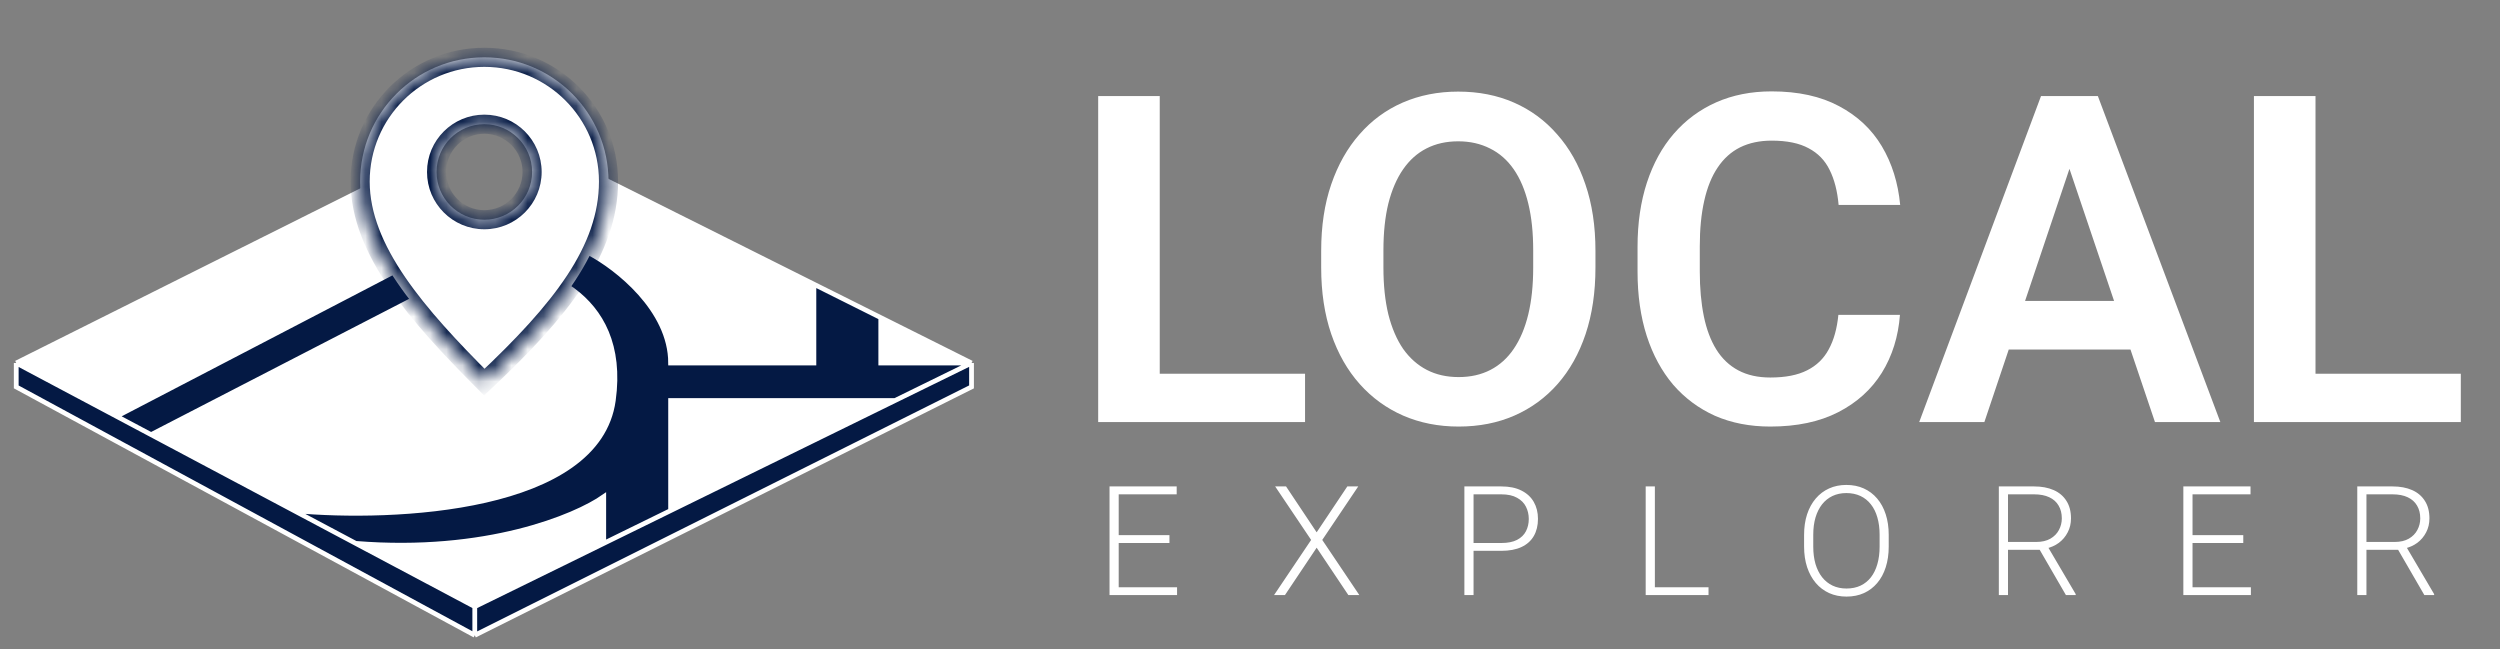 <svg width="154" height="40" viewBox="0 0 154 40" fill="none" xmlns="http://www.w3.org/2000/svg">
<rect x="0" y="0" width="154" height="40" fill="#808080" stroke="none"/>
<path d="M41.31 22.362C41.31 19.066 37.975 16.477 36.308 15.594L26.892 15.384L7.179 25.644L9.308 26.775L29.835 16.183C32.875 16.183 38.72 17.88 37.779 24.67C36.837 31.46 24.274 32.02 18.111 31.452L21.913 33.472C29.934 34.121 35.44 31.828 37.19 30.6V33.472L41.31 31.452V24.67H55.139L59.846 22.362H54.256V19.566L50.136 17.507V22.362H41.31Z" fill="#041944"/>
<path d="M18.111 31.452C24.274 32.02 36.837 31.46 37.779 24.67C38.72 17.88 32.875 16.183 29.835 16.183L9.308 26.775L18.111 31.452Z" fill="white"/>
<path d="M29.246 37.367L37.19 33.472V30.6C35.44 31.828 29.934 34.121 21.913 33.472L29.246 37.367Z" fill="white"/>
<path d="M55.139 24.67H41.31V31.452L55.139 24.67Z" fill="white"/>
<path d="M1 22.362L7.179 25.644L26.892 15.384L36.308 15.594C37.975 16.477 41.31 19.066 41.31 22.362H50.136V17.507L37.19 11.034L31.012 14.712L26.892 13.24L23.656 11.034L1 22.362Z" fill="white"/>
<path d="M59.846 22.362L54.256 19.566V22.362H59.846Z" fill="white"/>
<path d="M59.846 22.362L55.139 24.67L41.31 31.452L37.19 33.472L29.246 37.367V39.133L59.846 23.833V22.362Z" fill="#041944"/>
<path d="M7.179 25.644L1 22.362V23.833L29.246 39.133V37.367L21.913 33.472L18.111 31.452L9.308 26.775L7.179 25.644Z" fill="#041944"/>
<path d="M1 22.362L7.179 25.644M1 22.362V23.833L29.246 39.133M1 22.362L23.656 11.034L26.892 13.24L31.012 14.712L37.19 11.034L50.136 17.507M59.846 22.362L54.256 19.566M59.846 22.362H54.256V19.566M59.846 22.362L55.139 24.67M59.846 22.362V23.833L29.246 39.133M29.246 37.367L37.19 33.472M29.246 37.367L21.913 33.472M29.246 37.367V39.133M7.179 25.644L9.308 26.775M7.179 25.644L26.892 15.384L36.308 15.594C37.975 16.477 41.31 19.066 41.31 22.362H50.136V17.507M50.136 17.507L54.256 19.566M55.139 24.67H41.31V31.452M55.139 24.67L41.31 31.452M41.31 31.452L37.19 33.472M37.19 33.472V30.6C35.44 31.828 29.934 34.121 21.913 33.472M21.913 33.472L18.111 31.452M18.111 31.452C24.274 32.02 36.837 31.46 37.779 24.67C38.72 17.88 32.875 16.183 29.835 16.183L9.308 26.775M18.111 31.452L9.308 26.775" stroke="white" stroke-width="0.294"/>
<mask id="path-3-inside-1_82_10" fill="white">
<path fill-rule="evenodd" clip-rule="evenodd" d="M29.835 23.538C34.542 19.125 37.485 15.406 37.485 11.181C37.485 6.956 34.059 3.531 29.835 3.531C25.61 3.531 22.185 6.956 22.185 11.181C22.185 15.406 25.715 19.419 29.835 23.538ZM29.835 13.535C31.46 13.535 32.777 12.217 32.777 10.592C32.777 8.967 31.46 7.65 29.835 7.65C28.21 7.65 26.892 8.967 26.892 10.592C26.892 12.217 28.21 13.535 29.835 13.535Z"/>
</mask>
<path fill-rule="evenodd" clip-rule="evenodd" d="M29.835 23.538C34.542 19.125 37.485 15.406 37.485 11.181C37.485 6.956 34.059 3.531 29.835 3.531C25.61 3.531 22.185 6.956 22.185 11.181C22.185 15.406 25.715 19.419 29.835 23.538ZM29.835 13.535C31.46 13.535 32.777 12.217 32.777 10.592C32.777 8.967 31.46 7.65 29.835 7.65C28.21 7.65 26.892 8.967 26.892 10.592C26.892 12.217 28.21 13.535 29.835 13.535Z" fill="white"/>
<path d="M29.835 23.538L29.419 23.955L29.821 24.358L30.237 23.968L29.835 23.538ZM36.896 11.181C36.896 15.125 34.151 18.686 29.432 23.109L30.237 23.968C34.934 19.564 38.073 15.687 38.073 11.181H36.896ZM29.835 4.119C33.734 4.119 36.896 7.281 36.896 11.181H38.073C38.073 6.631 34.385 2.942 29.835 2.942V4.119ZM22.773 11.181C22.773 7.281 25.935 4.119 29.835 4.119V2.942C25.285 2.942 21.596 6.631 21.596 11.181H22.773ZM30.251 23.122C28.193 21.065 26.315 19.065 24.951 17.067C23.587 15.07 22.773 13.127 22.773 11.181H21.596C21.596 13.46 22.548 15.636 23.979 17.731C25.41 19.826 27.357 21.893 29.419 23.955L30.251 23.122ZM32.189 10.592C32.189 11.892 31.135 12.946 29.835 12.946V14.123C31.785 14.123 33.365 12.542 33.365 10.592H32.189ZM29.835 8.239C31.135 8.239 32.189 9.292 32.189 10.592H33.365C33.365 8.642 31.785 7.062 29.835 7.062V8.239ZM27.481 10.592C27.481 9.292 28.535 8.239 29.835 8.239V7.062C27.885 7.062 26.304 8.642 26.304 10.592H27.481ZM29.835 12.946C28.535 12.946 27.481 11.892 27.481 10.592H26.304C26.304 12.542 27.885 14.123 29.835 14.123V12.946Z" fill="#041944" mask="url(#path-3-inside-1_82_10)"/>
<path d="M72.507 36.175V36.658H68.742V36.175H72.507ZM68.912 29.964V36.658H68.347V29.964H68.912ZM72.038 32.966V33.449H68.742V32.966H72.038ZM72.484 29.964V30.451H68.742V29.964H72.484ZM79.221 29.964L81.106 32.791L82.995 29.964H83.667L81.451 33.26L83.736 36.658H83.06L81.106 33.738L79.152 36.658H78.481L80.766 33.26L78.55 29.964H79.221ZM92.481 33.931H90.573V33.449H92.481C92.88 33.449 93.203 33.384 93.451 33.256C93.703 33.124 93.885 32.946 93.999 32.722C94.115 32.499 94.173 32.247 94.173 31.968C94.173 31.696 94.115 31.444 93.999 31.214C93.885 30.985 93.703 30.801 93.451 30.663C93.203 30.522 92.88 30.451 92.481 30.451H90.771V36.658H90.206V29.964H92.481C92.972 29.964 93.384 30.048 93.718 30.217C94.055 30.385 94.31 30.62 94.481 30.92C94.653 31.221 94.739 31.567 94.739 31.959C94.739 32.37 94.653 32.724 94.481 33.021C94.31 33.315 94.057 33.541 93.723 33.697C93.389 33.853 92.975 33.931 92.481 33.931ZM105.245 36.175V36.658H101.774V36.175H105.245ZM101.94 29.964V36.658H101.374V29.964H101.94ZM116.345 32.952V33.669C116.345 34.138 116.284 34.563 116.161 34.943C116.042 35.32 115.867 35.643 115.637 35.913C115.41 36.183 115.137 36.389 114.819 36.534C114.5 36.678 114.141 36.75 113.743 36.75C113.354 36.75 112.998 36.678 112.676 36.534C112.358 36.389 112.083 36.183 111.853 35.913C111.624 35.643 111.446 35.32 111.32 34.943C111.194 34.563 111.132 34.138 111.132 33.669V32.952C111.132 32.483 111.193 32.06 111.316 31.683C111.441 31.303 111.619 30.978 111.849 30.709C112.079 30.439 112.353 30.232 112.672 30.088C112.99 29.944 113.344 29.872 113.734 29.872C114.132 29.872 114.491 29.944 114.809 30.088C115.128 30.232 115.403 30.439 115.632 30.709C115.862 30.978 116.039 31.303 116.161 31.683C116.284 32.06 116.345 32.483 116.345 32.952ZM115.784 33.669V32.943C115.784 32.548 115.738 32.192 115.646 31.877C115.557 31.561 115.424 31.291 115.246 31.067C115.072 30.844 114.857 30.672 114.603 30.552C114.348 30.433 114.059 30.373 113.734 30.373C113.418 30.373 113.135 30.433 112.883 30.552C112.632 30.672 112.417 30.844 112.24 31.067C112.065 31.291 111.93 31.561 111.835 31.877C111.743 32.192 111.697 32.548 111.697 32.943V33.669C111.697 34.068 111.743 34.426 111.835 34.745C111.93 35.061 112.066 35.332 112.244 35.559C112.422 35.783 112.636 35.954 112.888 36.074C113.142 36.193 113.427 36.253 113.743 36.253C114.071 36.253 114.36 36.193 114.612 36.074C114.863 35.954 115.076 35.783 115.251 35.559C115.426 35.332 115.557 35.061 115.646 34.745C115.738 34.426 115.784 34.068 115.784 33.669ZM123.128 29.964H125.302C125.765 29.964 126.167 30.039 126.507 30.189C126.847 30.339 127.109 30.562 127.293 30.856C127.48 31.147 127.573 31.506 127.573 31.932C127.573 32.247 127.506 32.534 127.371 32.791C127.239 33.049 127.057 33.265 126.824 33.44C126.591 33.611 126.321 33.729 126.015 33.794L125.817 33.867H123.496L123.486 33.384H125.431C125.78 33.384 126.072 33.317 126.305 33.182C126.537 33.047 126.712 32.87 126.829 32.649C126.948 32.425 127.008 32.186 127.008 31.932C127.008 31.628 126.942 31.366 126.81 31.145C126.682 30.922 126.49 30.75 126.236 30.631C125.981 30.511 125.67 30.451 125.302 30.451H123.693V36.658H123.128V29.964ZM127.261 36.658L125.528 33.665L126.134 33.66L127.863 36.598V36.658H127.261ZM138.655 36.175V36.658H134.889V36.175H138.655ZM135.06 29.964V36.658H134.494V29.964H135.06ZM138.186 32.966V33.449H134.889V32.966H138.186ZM138.632 29.964V30.451H134.889V29.964H138.632ZM145.208 29.964H147.382C147.845 29.964 148.246 30.039 148.587 30.189C148.927 30.339 149.189 30.562 149.373 30.856C149.56 31.147 149.653 31.506 149.653 31.932C149.653 32.247 149.586 32.534 149.451 32.791C149.319 33.049 149.137 33.265 148.904 33.44C148.671 33.611 148.401 33.729 148.095 33.794L147.897 33.867H145.575L145.566 33.384H147.511C147.86 33.384 148.151 33.317 148.384 33.182C148.617 33.047 148.792 32.87 148.908 32.649C149.028 32.425 149.088 32.186 149.088 31.932C149.088 31.628 149.022 31.366 148.89 31.145C148.761 30.922 148.57 30.75 148.315 30.631C148.061 30.511 147.75 30.451 147.382 30.451H145.773V36.658H145.208V29.964ZM149.341 36.658L147.607 33.665L148.214 33.66L149.943 36.598V36.658H149.341Z" fill="white"/>
<path d="M80.391 23.021V26H70.296V23.021H80.391ZM71.44 5.919V26H67.648V5.919H71.44ZM98.28 15.449V16.483C98.28 18.001 98.078 19.366 97.673 20.58C97.268 21.784 96.694 22.809 95.949 23.655C95.204 24.501 94.317 25.149 93.287 25.6C92.257 26.051 91.112 26.276 89.853 26.276C88.612 26.276 87.471 26.051 86.432 25.6C85.403 25.149 84.511 24.501 83.757 23.655C83.003 22.809 82.419 21.784 82.005 20.58C81.591 19.366 81.385 18.001 81.385 16.483V15.449C81.385 13.923 81.591 12.557 82.005 11.353C82.419 10.148 82.998 9.123 83.743 8.277C84.488 7.422 85.375 6.769 86.405 6.319C87.444 5.868 88.584 5.643 89.825 5.643C91.085 5.643 92.23 5.868 93.259 6.319C94.289 6.769 95.177 7.422 95.921 8.277C96.675 9.123 97.254 10.148 97.659 11.353C98.073 12.557 98.28 13.923 98.28 15.449ZM94.445 16.483V15.421C94.445 14.327 94.344 13.367 94.142 12.539C93.94 11.702 93.641 10.999 93.246 10.429C92.85 9.859 92.363 9.431 91.784 9.146C91.204 8.852 90.552 8.705 89.825 8.705C89.09 8.705 88.437 8.852 87.867 9.146C87.306 9.431 86.828 9.859 86.432 10.429C86.037 10.999 85.734 11.702 85.522 12.539C85.32 13.367 85.219 14.327 85.219 15.421V16.483C85.219 17.569 85.32 18.529 85.522 19.366C85.734 20.203 86.037 20.911 86.432 21.49C86.837 22.06 87.324 22.492 87.894 22.786C88.464 23.081 89.117 23.228 89.853 23.228C90.588 23.228 91.241 23.081 91.811 22.786C92.381 22.492 92.859 22.06 93.246 21.49C93.641 20.911 93.94 20.203 94.142 19.366C94.344 18.529 94.445 17.569 94.445 16.483ZM113.244 19.394H117.037C116.936 20.736 116.563 21.927 115.92 22.966C115.276 23.996 114.38 24.805 113.23 25.393C112.081 25.982 110.688 26.276 109.051 26.276C107.792 26.276 106.656 26.055 105.645 25.614C104.642 25.163 103.783 24.524 103.066 23.697C102.358 22.86 101.815 21.858 101.438 20.69C101.061 19.513 100.873 18.194 100.873 16.732V15.201C100.873 13.739 101.066 12.419 101.452 11.242C101.838 10.066 102.39 9.063 103.107 8.236C103.833 7.399 104.702 6.755 105.714 6.305C106.734 5.854 107.874 5.629 109.134 5.629C110.771 5.629 112.155 5.933 113.286 6.539C114.416 7.137 115.295 7.96 115.92 9.008C116.545 10.056 116.922 11.261 117.051 12.622H113.258C113.184 11.776 113 11.059 112.706 10.47C112.421 9.882 111.989 9.436 111.41 9.132C110.84 8.82 110.081 8.663 109.134 8.663C108.399 8.663 107.75 8.801 107.189 9.077C106.638 9.353 106.178 9.767 105.81 10.318C105.442 10.861 105.167 11.541 104.983 12.36C104.799 13.169 104.707 14.107 104.707 15.173V16.732C104.707 17.752 104.79 18.667 104.955 19.476C105.121 20.285 105.378 20.971 105.727 21.531C106.077 22.092 106.527 22.52 107.079 22.814C107.631 23.108 108.288 23.255 109.051 23.255C109.98 23.255 110.734 23.108 111.313 22.814C111.902 22.52 112.348 22.088 112.651 21.518C112.964 20.948 113.161 20.239 113.244 19.394ZM127.96 8.967L122.237 26H118.223L125.726 5.919H128.291L127.96 8.967ZM132.746 26L126.995 8.967L126.65 5.919H129.229L136.773 26H132.746ZM132.484 18.538V21.531H121.712V18.538H132.484ZM151.586 23.021V26H141.49V23.021H151.586ZM142.635 5.919V26H138.842V5.919H142.635Z" fill="white"/>
</svg>
